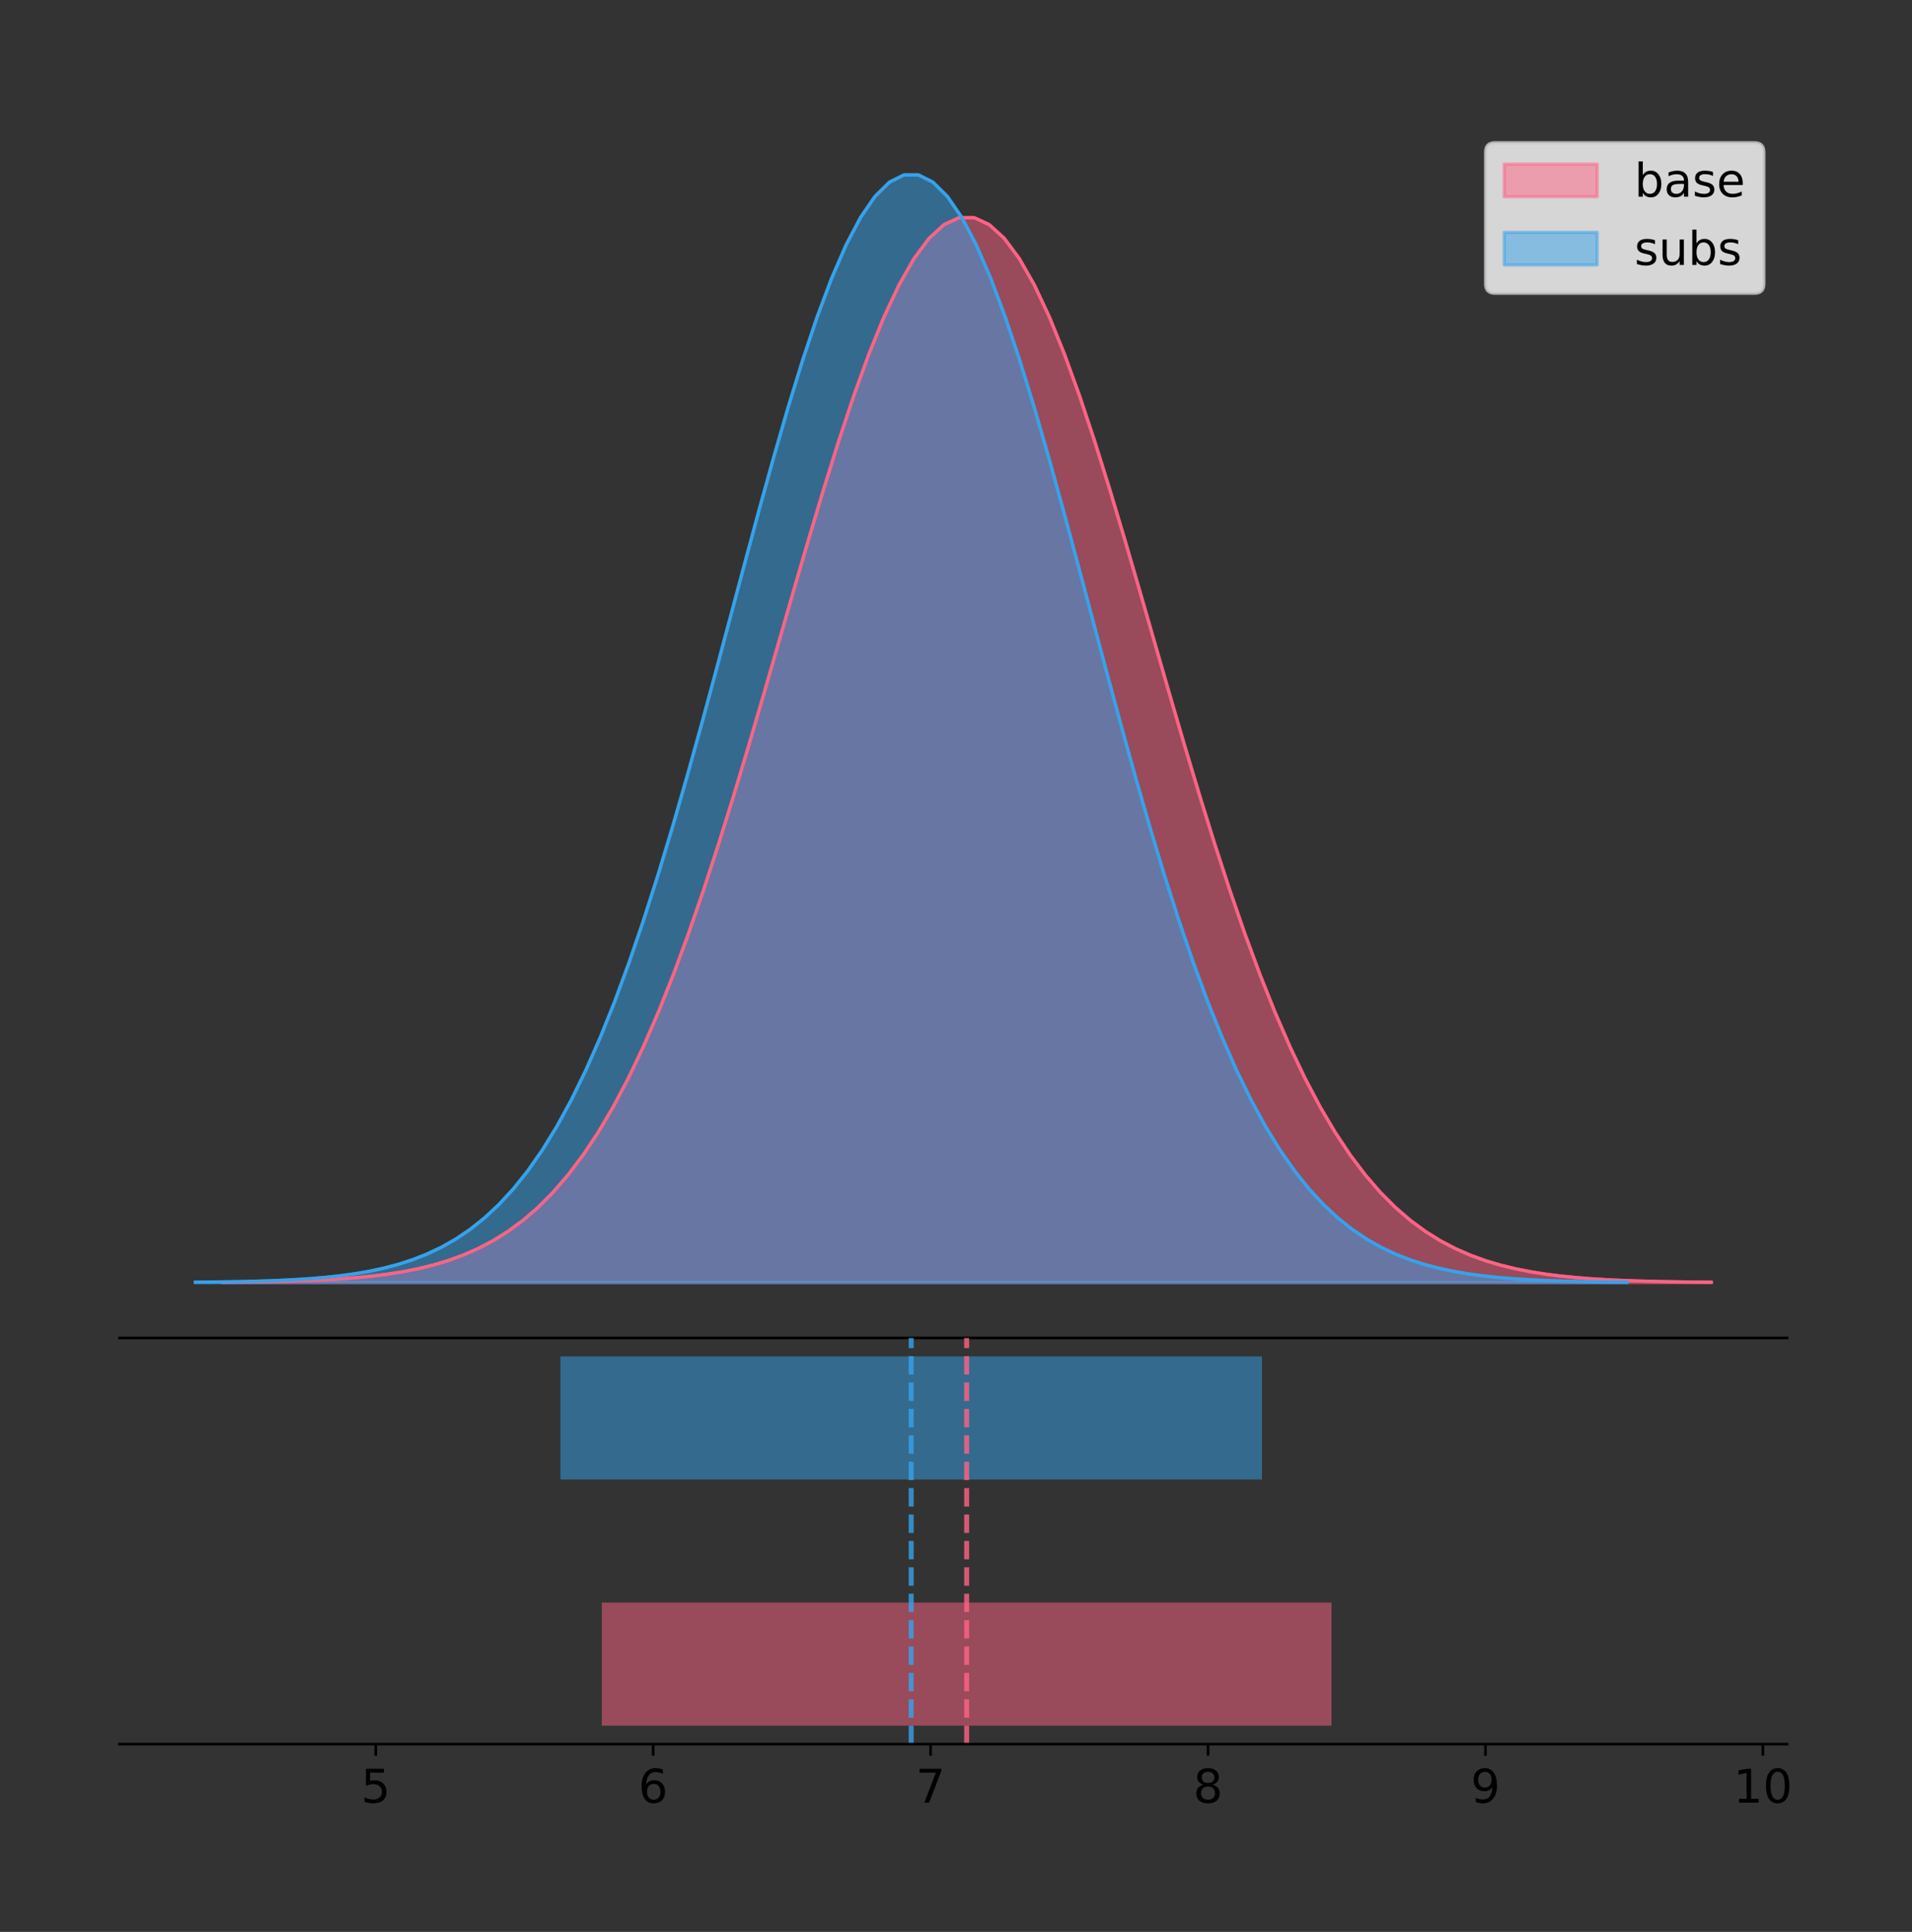 <?xml version="1.0" encoding="utf-8" standalone="no"?>
<!DOCTYPE svg PUBLIC "-//W3C//DTD SVG 1.1//EN"
  "http://www.w3.org/Graphics/SVG/1.1/DTD/svg11.dtd">
<!-- Created with matplotlib (https://matplotlib.org/) -->
<svg height="581.789pt" version="1.1" viewBox="0 0 575.831 581.789" width="575.831pt" xmlns="http://www.w3.org/2000/svg" xmlns:xlink="http://www.w3.org/1999/xlink">
 <rect x="0" y="0" width="575.831" height="581.789" fill="#333333" stroke="none"/>
 <defs>
  <style type="text/css">
*{stroke-linecap:butt;stroke-linejoin:round;}
  </style>
 </defs>
 <g id="figure_1">
  <g id="patch_1">
   <path d="M 0 581.789 
L 575.831 581.789 
L 575.831 0 
L 0 0 
z
" style="fill:none;"/>
  </g>
  <g id="axes_1">
   <g id="patch_2">
    <path d="M 36 402.93 
L 538.2 402.93 
L 538.2 36 
L 36 36 
z
" style="fill:none;"/>
   </g>
   <g id="PolyCollection_1">
    <defs>
     <path d="M 66.88 -195.538 
L 66.88 -195.646 
L 71.41 -195.686 
L 75.94 -195.741 
L 80.471 -195.814 
L 85.001 -195.91 
L 89.531 -196.038 
L 94.061 -196.204 
L 98.592 -196.42 
L 103.122 -196.698 
L 107.652 -197.054 
L 112.182 -197.506 
L 116.713 -198.077 
L 121.243 -198.792 
L 125.773 -199.682 
L 130.303 -200.78 
L 134.833 -202.125 
L 139.364 -203.763 
L 143.894 -205.741 
L 148.424 -208.112 
L 152.954 -210.933 
L 157.485 -214.265 
L 162.015 -218.169 
L 166.545 -222.709 
L 171.075 -227.948 
L 175.606 -233.946 
L 180.136 -240.756 
L 184.666 -248.428 
L 189.196 -257 
L 193.726 -266.495 
L 198.257 -276.924 
L 202.787 -288.278 
L 207.317 -300.528 
L 211.847 -313.623 
L 216.378 -327.487 
L 220.908 -342.019 
L 225.438 -357.093 
L 229.968 -372.558 
L 234.498 -388.241 
L 239.029 -403.949 
L 243.559 -419.47 
L 248.089 -434.58 
L 252.619 -449.049 
L 257.15 -462.645 
L 261.68 -475.138 
L 266.21 -486.31 
L 270.74 -495.96 
L 275.271 -503.91 
L 279.801 -510.011 
L 284.331 -514.145 
L 288.861 -516.232 
L 293.391 -516.232 
L 297.922 -514.145 
L 302.452 -510.011 
L 306.982 -503.91 
L 311.512 -495.96 
L 316.043 -486.31 
L 320.573 -475.138 
L 325.103 -462.645 
L 329.633 -449.049 
L 334.164 -434.58 
L 338.694 -419.47 
L 343.224 -403.949 
L 347.754 -388.241 
L 352.284 -372.558 
L 356.815 -357.093 
L 361.345 -342.019 
L 365.875 -327.487 
L 370.405 -313.623 
L 374.936 -300.528 
L 379.466 -288.278 
L 383.996 -276.924 
L 388.526 -266.495 
L 393.057 -257 
L 397.587 -248.428 
L 402.117 -240.756 
L 406.647 -233.946 
L 411.177 -227.948 
L 415.708 -222.709 
L 420.238 -218.169 
L 424.768 -214.265 
L 429.298 -210.933 
L 433.829 -208.112 
L 438.359 -205.741 
L 442.889 -203.763 
L 447.419 -202.125 
L 451.95 -200.78 
L 456.48 -199.682 
L 461.01 -198.792 
L 465.54 -198.077 
L 470.07 -197.506 
L 474.601 -197.054 
L 479.131 -196.698 
L 483.661 -196.42 
L 488.191 -196.204 
L 492.722 -196.038 
L 497.252 -195.91 
L 501.782 -195.814 
L 506.312 -195.741 
L 510.842 -195.686 
L 515.373 -195.646 
L 515.373 -195.538 
L 515.373 -195.538 
L 510.842 -195.538 
L 506.312 -195.538 
L 501.782 -195.538 
L 497.252 -195.538 
L 492.722 -195.538 
L 488.191 -195.538 
L 483.661 -195.538 
L 479.131 -195.538 
L 474.601 -195.538 
L 470.07 -195.538 
L 465.54 -195.538 
L 461.01 -195.538 
L 456.48 -195.538 
L 451.95 -195.538 
L 447.419 -195.538 
L 442.889 -195.538 
L 438.359 -195.538 
L 433.829 -195.538 
L 429.298 -195.538 
L 424.768 -195.538 
L 420.238 -195.538 
L 415.708 -195.538 
L 411.177 -195.538 
L 406.647 -195.538 
L 402.117 -195.538 
L 397.587 -195.538 
L 393.057 -195.538 
L 388.526 -195.538 
L 383.996 -195.538 
L 379.466 -195.538 
L 374.936 -195.538 
L 370.405 -195.538 
L 365.875 -195.538 
L 361.345 -195.538 
L 356.815 -195.538 
L 352.284 -195.538 
L 347.754 -195.538 
L 343.224 -195.538 
L 338.694 -195.538 
L 334.164 -195.538 
L 329.633 -195.538 
L 325.103 -195.538 
L 320.573 -195.538 
L 316.043 -195.538 
L 311.512 -195.538 
L 306.982 -195.538 
L 302.452 -195.538 
L 297.922 -195.538 
L 293.391 -195.538 
L 288.861 -195.538 
L 284.331 -195.538 
L 279.801 -195.538 
L 275.271 -195.538 
L 270.74 -195.538 
L 266.21 -195.538 
L 261.68 -195.538 
L 257.15 -195.538 
L 252.619 -195.538 
L 248.089 -195.538 
L 243.559 -195.538 
L 239.029 -195.538 
L 234.498 -195.538 
L 229.968 -195.538 
L 225.438 -195.538 
L 220.908 -195.538 
L 216.378 -195.538 
L 211.847 -195.538 
L 207.317 -195.538 
L 202.787 -195.538 
L 198.257 -195.538 
L 193.726 -195.538 
L 189.196 -195.538 
L 184.666 -195.538 
L 180.136 -195.538 
L 175.606 -195.538 
L 171.075 -195.538 
L 166.545 -195.538 
L 162.015 -195.538 
L 157.485 -195.538 
L 152.954 -195.538 
L 148.424 -195.538 
L 143.894 -195.538 
L 139.364 -195.538 
L 134.833 -195.538 
L 130.303 -195.538 
L 125.773 -195.538 
L 121.243 -195.538 
L 116.713 -195.538 
L 112.182 -195.538 
L 107.652 -195.538 
L 103.122 -195.538 
L 98.592 -195.538 
L 94.061 -195.538 
L 89.531 -195.538 
L 85.001 -195.538 
L 80.471 -195.538 
L 75.94 -195.538 
L 71.41 -195.538 
L 66.88 -195.538 
z
" id="m6ec53e4c79" style="stroke:#ff6384;stroke-opacity:0.5;"/>
    </defs>
    <g clip-path="url(#pf6f7caa8fd)">
     <use style="fill:#ff6384;fill-opacity:0.5;stroke:#ff6384;stroke-opacity:0.5;" x="0" xlink:href="#m6ec53e4c79" y="581.789"/>
    </g>
   </g>
   <g id="PolyCollection_2">
    <defs>
     <path d="M 58.827 -195.538 
L 58.827 -195.65 
L 63.183 -195.692 
L 67.538 -195.749 
L 71.893 -195.825 
L 76.249 -195.925 
L 80.604 -196.058 
L 84.959 -196.23 
L 89.315 -196.455 
L 93.67 -196.744 
L 98.025 -197.115 
L 102.381 -197.585 
L 106.736 -198.179 
L 111.091 -198.923 
L 115.446 -199.848 
L 119.802 -200.99 
L 124.157 -202.39 
L 128.512 -204.093 
L 132.868 -206.151 
L 137.223 -208.617 
L 141.578 -211.552 
L 145.934 -215.017 
L 150.289 -219.078 
L 154.644 -223.801 
L 159 -229.25 
L 163.355 -235.488 
L 167.71 -242.572 
L 172.066 -250.552 
L 176.421 -259.468 
L 180.776 -269.344 
L 185.132 -280.192 
L 189.487 -292.002 
L 193.842 -304.744 
L 198.198 -318.365 
L 202.553 -332.786 
L 206.908 -347.901 
L 211.264 -363.58 
L 215.619 -379.667 
L 219.974 -395.98 
L 224.33 -412.318 
L 228.685 -428.462 
L 233.04 -444.18 
L 237.396 -459.23 
L 241.751 -473.372 
L 246.106 -486.366 
L 250.462 -497.987 
L 254.817 -508.025 
L 259.172 -516.294 
L 263.527 -522.64 
L 267.883 -526.94 
L 272.238 -529.111 
L 276.593 -529.111 
L 280.949 -526.94 
L 285.304 -522.64 
L 289.659 -516.294 
L 294.015 -508.025 
L 298.37 -497.987 
L 302.725 -486.366 
L 307.081 -473.372 
L 311.436 -459.23 
L 315.791 -444.18 
L 320.147 -428.462 
L 324.502 -412.318 
L 328.857 -395.98 
L 333.213 -379.667 
L 337.568 -363.58 
L 341.923 -347.901 
L 346.279 -332.786 
L 350.634 -318.365 
L 354.989 -304.744 
L 359.345 -292.002 
L 363.7 -280.192 
L 368.055 -269.344 
L 372.411 -259.468 
L 376.766 -250.552 
L 381.121 -242.572 
L 385.477 -235.488 
L 389.832 -229.25 
L 394.187 -223.801 
L 398.543 -219.078 
L 402.898 -215.017 
L 407.253 -211.552 
L 411.608 -208.617 
L 415.964 -206.151 
L 420.319 -204.093 
L 424.674 -202.39 
L 429.03 -200.99 
L 433.385 -199.848 
L 437.74 -198.923 
L 442.096 -198.179 
L 446.451 -197.585 
L 450.806 -197.115 
L 455.162 -196.744 
L 459.517 -196.455 
L 463.872 -196.23 
L 468.228 -196.058 
L 472.583 -195.925 
L 476.938 -195.825 
L 481.294 -195.749 
L 485.649 -195.692 
L 490.004 -195.65 
L 490.004 -195.538 
L 490.004 -195.538 
L 485.649 -195.538 
L 481.294 -195.538 
L 476.938 -195.538 
L 472.583 -195.538 
L 468.228 -195.538 
L 463.872 -195.538 
L 459.517 -195.538 
L 455.162 -195.538 
L 450.806 -195.538 
L 446.451 -195.538 
L 442.096 -195.538 
L 437.74 -195.538 
L 433.385 -195.538 
L 429.03 -195.538 
L 424.674 -195.538 
L 420.319 -195.538 
L 415.964 -195.538 
L 411.608 -195.538 
L 407.253 -195.538 
L 402.898 -195.538 
L 398.543 -195.538 
L 394.187 -195.538 
L 389.832 -195.538 
L 385.477 -195.538 
L 381.121 -195.538 
L 376.766 -195.538 
L 372.411 -195.538 
L 368.055 -195.538 
L 363.7 -195.538 
L 359.345 -195.538 
L 354.989 -195.538 
L 350.634 -195.538 
L 346.279 -195.538 
L 341.923 -195.538 
L 337.568 -195.538 
L 333.213 -195.538 
L 328.857 -195.538 
L 324.502 -195.538 
L 320.147 -195.538 
L 315.791 -195.538 
L 311.436 -195.538 
L 307.081 -195.538 
L 302.725 -195.538 
L 298.37 -195.538 
L 294.015 -195.538 
L 289.659 -195.538 
L 285.304 -195.538 
L 280.949 -195.538 
L 276.593 -195.538 
L 272.238 -195.538 
L 267.883 -195.538 
L 263.527 -195.538 
L 259.172 -195.538 
L 254.817 -195.538 
L 250.462 -195.538 
L 246.106 -195.538 
L 241.751 -195.538 
L 237.396 -195.538 
L 233.04 -195.538 
L 228.685 -195.538 
L 224.33 -195.538 
L 219.974 -195.538 
L 215.619 -195.538 
L 211.264 -195.538 
L 206.908 -195.538 
L 202.553 -195.538 
L 198.198 -195.538 
L 193.842 -195.538 
L 189.487 -195.538 
L 185.132 -195.538 
L 180.776 -195.538 
L 176.421 -195.538 
L 172.066 -195.538 
L 167.71 -195.538 
L 163.355 -195.538 
L 159 -195.538 
L 154.644 -195.538 
L 150.289 -195.538 
L 145.934 -195.538 
L 141.578 -195.538 
L 137.223 -195.538 
L 132.868 -195.538 
L 128.512 -195.538 
L 124.157 -195.538 
L 119.802 -195.538 
L 115.446 -195.538 
L 111.091 -195.538 
L 106.736 -195.538 
L 102.381 -195.538 
L 98.025 -195.538 
L 93.67 -195.538 
L 89.315 -195.538 
L 84.959 -195.538 
L 80.604 -195.538 
L 76.249 -195.538 
L 71.893 -195.538 
L 67.538 -195.538 
L 63.183 -195.538 
L 58.827 -195.538 
z
" id="m3088c7de25" style="stroke:#36a2eb;stroke-opacity:0.5;"/>
    </defs>
    <g clip-path="url(#pf6f7caa8fd)">
     <use style="fill:#36a2eb;fill-opacity:0.5;stroke:#36a2eb;stroke-opacity:0.5;" x="0" xlink:href="#m3088c7de25" y="581.789"/>
    </g>
   </g>
   <g id="line2d_1">
    <path clip-path="url(#pf6f7caa8fd)" d="M 66.88 386.144 
L 71.41 386.103 
L 75.94 386.049 
L 80.471 385.976 
L 85.001 385.879 
L 89.531 385.752 
L 94.061 385.586 
L 98.592 385.37 
L 103.122 385.092 
L 107.652 384.736 
L 112.182 384.283 
L 116.713 383.712 
L 121.243 382.997 
L 125.773 382.108 
L 130.303 381.01 
L 134.833 379.664 
L 139.364 378.026 
L 143.894 376.048 
L 148.424 373.677 
L 152.954 370.856 
L 157.485 367.524 
L 162.015 363.62 
L 166.545 359.08 
L 171.075 353.841 
L 175.606 347.844 
L 180.136 341.033 
L 184.666 333.361 
L 189.196 324.79 
L 193.726 315.295 
L 198.257 304.866 
L 202.787 293.512 
L 207.317 281.261 
L 211.847 268.166 
L 216.378 254.302 
L 220.908 239.771 
L 225.438 224.697 
L 229.968 209.231 
L 234.498 193.548 
L 239.029 177.841 
L 243.559 162.32 
L 248.089 147.209 
L 252.619 132.74 
L 257.15 119.145 
L 261.68 106.652 
L 266.21 95.48 
L 270.74 85.829 
L 275.271 77.879 
L 279.801 71.779 
L 284.331 67.645 
L 288.861 65.557 
L 293.391 65.557 
L 297.922 67.645 
L 302.452 71.779 
L 306.982 77.879 
L 311.512 85.829 
L 316.043 95.48 
L 320.573 106.652 
L 325.103 119.145 
L 329.633 132.74 
L 334.164 147.209 
L 338.694 162.32 
L 343.224 177.841 
L 347.754 193.548 
L 352.284 209.231 
L 356.815 224.697 
L 361.345 239.771 
L 365.875 254.302 
L 370.405 268.166 
L 374.936 281.261 
L 379.466 293.512 
L 383.996 304.866 
L 388.526 315.295 
L 393.057 324.79 
L 397.587 333.361 
L 402.117 341.033 
L 406.647 347.844 
L 411.177 353.841 
L 415.708 359.08 
L 420.238 363.62 
L 424.768 367.524 
L 429.298 370.856 
L 433.829 373.677 
L 438.359 376.048 
L 442.889 378.026 
L 447.419 379.664 
L 451.95 381.01 
L 456.48 382.108 
L 461.01 382.997 
L 465.54 383.712 
L 470.07 384.283 
L 474.601 384.736 
L 479.131 385.092 
L 483.661 385.37 
L 488.191 385.586 
L 492.722 385.752 
L 497.252 385.879 
L 501.782 385.976 
L 506.312 386.049 
L 510.842 386.103 
L 515.373 386.144 
" style="fill:none;stroke:#ff6384;stroke-linecap:square;"/>
   </g>
   <g id="line2d_2">
    <path clip-path="url(#pf6f7caa8fd)" d="M 58.827 386.139 
L 63.183 386.097 
L 67.538 386.04 
L 71.893 385.965 
L 76.249 385.864 
L 80.604 385.732 
L 84.959 385.559 
L 89.315 385.334 
L 93.67 385.045 
L 98.025 384.675 
L 102.381 384.204 
L 106.736 383.61 
L 111.091 382.867 
L 115.446 381.941 
L 119.802 380.799 
L 124.157 379.399 
L 128.512 377.696 
L 132.868 375.639 
L 137.223 373.172 
L 141.578 370.238 
L 145.934 366.772 
L 150.289 362.711 
L 154.644 357.989 
L 159 352.539 
L 163.355 346.301 
L 167.71 339.217 
L 172.066 331.237 
L 176.421 322.322 
L 180.776 312.445 
L 185.132 301.597 
L 189.487 289.787 
L 193.842 277.045 
L 198.198 263.424 
L 202.553 249.004 
L 206.908 233.888 
L 211.264 218.209 
L 215.619 202.123 
L 219.974 185.809 
L 224.33 169.471 
L 228.685 153.327 
L 233.04 137.61 
L 237.396 122.559 
L 241.751 108.418 
L 246.106 95.423 
L 250.462 83.803 
L 254.817 73.765 
L 259.172 65.495 
L 263.527 59.15 
L 267.883 54.85 
L 272.238 52.679 
L 276.593 52.679 
L 280.949 54.85 
L 285.304 59.15 
L 289.659 65.495 
L 294.015 73.765 
L 298.37 83.803 
L 302.725 95.423 
L 307.081 108.418 
L 311.436 122.559 
L 315.791 137.61 
L 320.147 153.327 
L 324.502 169.471 
L 328.857 185.809 
L 333.213 202.123 
L 337.568 218.209 
L 341.923 233.888 
L 346.279 249.004 
L 350.634 263.424 
L 354.989 277.045 
L 359.345 289.787 
L 363.7 301.597 
L 368.055 312.445 
L 372.411 322.322 
L 376.766 331.237 
L 381.121 339.217 
L 385.477 346.301 
L 389.832 352.539 
L 394.187 357.989 
L 398.543 362.711 
L 402.898 366.772 
L 407.253 370.238 
L 411.608 373.172 
L 415.964 375.639 
L 420.319 377.696 
L 424.674 379.399 
L 429.03 380.799 
L 433.385 381.941 
L 437.74 382.867 
L 442.096 383.61 
L 446.451 384.204 
L 450.806 384.675 
L 455.162 385.045 
L 459.517 385.334 
L 463.872 385.559 
L 468.228 385.732 
L 472.583 385.864 
L 476.938 385.965 
L 481.294 386.04 
L 485.649 386.097 
L 490.004 386.139 
" style="fill:none;stroke:#36a2eb;stroke-linecap:square;"/>
   </g>
   <g id="patch_3">
    <path d="M 36 402.93 
L 538.2 402.93 
" style="fill:none;stroke:#000000;stroke-linecap:square;stroke-linejoin:miter;stroke-width:0.8;"/>
   </g>
   <g id="legend_1">
    <g id="patch_4">
     <path d="M 450.225 88.299 
L 528.4 88.299 
Q 531.2 88.299 531.2 85.499 
L 531.2 45.8 
Q 531.2 43 528.4 43 
L 450.225 43 
Q 447.425 43 447.425 45.8 
L 447.425 85.499 
Q 447.425 88.299 450.225 88.299 
z
" style="fill:#ffffff;opacity:0.8;stroke:#cccccc;stroke-linejoin:miter;"/>
    </g>
    <g id="patch_5">
     <path d="M 453.025 59.238 
L 481.025 59.238 
L 481.025 49.438 
L 453.025 49.438 
z
" style="fill:#ff6384;opacity:0.5;stroke:#ff6384;stroke-linejoin:miter;"/>
    </g>
    <g id="text_1">
     <!-- base -->
     <defs>
      <path d="M 48.688 27.297 
Q 48.688 37.203 44.609 42.844 
Q 40.531 48.484 33.406 48.484 
Q 26.266 48.484 22.188 42.844 
Q 18.109 37.203 18.109 27.297 
Q 18.109 17.391 22.188 11.75 
Q 26.266 6.109 33.406 6.109 
Q 40.531 6.109 44.609 11.75 
Q 48.688 17.391 48.688 27.297 
z
M 18.109 46.391 
Q 20.953 51.266 25.266 53.625 
Q 29.594 56 35.594 56 
Q 45.562 56 51.781 48.094 
Q 58.016 40.188 58.016 27.297 
Q 58.016 14.406 51.781 6.484 
Q 45.562 -1.422 35.594 -1.422 
Q 29.594 -1.422 25.266 0.953 
Q 20.953 3.328 18.109 8.203 
L 18.109 0 
L 9.078 0 
L 9.078 75.984 
L 18.109 75.984 
z
" id="DejaVuSans-98"/>
      <path d="M 34.281 27.484 
Q 23.391 27.484 19.188 25 
Q 14.984 22.516 14.984 16.5 
Q 14.984 11.719 18.141 8.906 
Q 21.297 6.109 26.703 6.109 
Q 34.188 6.109 38.703 11.406 
Q 43.219 16.703 43.219 25.484 
L 43.219 27.484 
z
M 52.203 31.203 
L 52.203 0 
L 43.219 0 
L 43.219 8.297 
Q 40.141 3.328 35.547 0.953 
Q 30.953 -1.422 24.312 -1.422 
Q 15.922 -1.422 10.953 3.297 
Q 6 8.016 6 15.922 
Q 6 25.141 12.172 29.828 
Q 18.359 34.516 30.609 34.516 
L 43.219 34.516 
L 43.219 35.406 
Q 43.219 41.609 39.141 45 
Q 35.062 48.391 27.688 48.391 
Q 23 48.391 18.547 47.266 
Q 14.109 46.141 10.016 43.891 
L 10.016 52.203 
Q 14.938 54.109 19.578 55.047 
Q 24.219 56 28.609 56 
Q 40.484 56 46.344 49.844 
Q 52.203 43.703 52.203 31.203 
z
" id="DejaVuSans-97"/>
      <path d="M 44.281 53.078 
L 44.281 44.578 
Q 40.484 46.531 36.375 47.5 
Q 32.281 48.484 27.875 48.484 
Q 21.188 48.484 17.844 46.438 
Q 14.5 44.391 14.5 40.281 
Q 14.5 37.156 16.891 35.375 
Q 19.281 33.594 26.516 31.984 
L 29.594 31.297 
Q 39.156 29.25 43.188 25.516 
Q 47.219 21.781 47.219 15.094 
Q 47.219 7.469 41.188 3.016 
Q 35.156 -1.422 24.609 -1.422 
Q 20.219 -1.422 15.453 -0.562 
Q 10.688 0.297 5.422 2 
L 5.422 11.281 
Q 10.406 8.688 15.234 7.391 
Q 20.062 6.109 24.812 6.109 
Q 31.156 6.109 34.562 8.281 
Q 37.984 10.453 37.984 14.406 
Q 37.984 18.062 35.516 20.016 
Q 33.062 21.969 24.703 23.781 
L 21.578 24.516 
Q 13.234 26.266 9.516 29.906 
Q 5.812 33.547 5.812 39.891 
Q 5.812 47.609 11.281 51.797 
Q 16.75 56 26.812 56 
Q 31.781 56 36.172 55.266 
Q 40.578 54.547 44.281 53.078 
z
" id="DejaVuSans-115"/>
      <path d="M 56.203 29.594 
L 56.203 25.203 
L 14.891 25.203 
Q 15.484 15.922 20.484 11.062 
Q 25.484 6.203 34.422 6.203 
Q 39.594 6.203 44.453 7.469 
Q 49.312 8.734 54.109 11.281 
L 54.109 2.781 
Q 49.266 0.734 44.188 -0.344 
Q 39.109 -1.422 33.891 -1.422 
Q 20.797 -1.422 13.156 6.188 
Q 5.516 13.812 5.516 26.812 
Q 5.516 40.234 12.766 48.109 
Q 20.016 56 32.328 56 
Q 43.359 56 49.781 48.891 
Q 56.203 41.797 56.203 29.594 
z
M 47.219 32.234 
Q 47.125 39.594 43.094 43.984 
Q 39.062 48.391 32.422 48.391 
Q 24.906 48.391 20.391 44.141 
Q 15.875 39.891 15.188 32.172 
z
" id="DejaVuSans-101"/>
     </defs>
     <g transform="translate(492.225 59.238)scale(0.14 -0.14)">
      <use xlink:href="#DejaVuSans-98"/>
      <use x="63.477" xlink:href="#DejaVuSans-97"/>
      <use x="124.756" xlink:href="#DejaVuSans-115"/>
      <use x="176.855" xlink:href="#DejaVuSans-101"/>
     </g>
    </g>
    <g id="patch_6">
     <path d="M 453.025 79.787 
L 481.025 79.787 
L 481.025 69.987 
L 453.025 69.987 
z
" style="fill:#36a2eb;opacity:0.5;stroke:#36a2eb;stroke-linejoin:miter;"/>
    </g>
    <g id="text_2">
     <!-- subs -->
     <defs>
      <path d="M 8.5 21.578 
L 8.5 54.688 
L 17.484 54.688 
L 17.484 21.922 
Q 17.484 14.156 20.5 10.266 
Q 23.531 6.391 29.594 6.391 
Q 36.859 6.391 41.078 11.031 
Q 45.312 15.672 45.312 23.688 
L 45.312 54.688 
L 54.297 54.688 
L 54.297 0 
L 45.312 0 
L 45.312 8.406 
Q 42.047 3.422 37.719 1 
Q 33.406 -1.422 27.688 -1.422 
Q 18.266 -1.422 13.375 4.438 
Q 8.5 10.297 8.5 21.578 
z
M 31.109 56 
z
" id="DejaVuSans-117"/>
     </defs>
     <g transform="translate(492.225 79.787)scale(0.14 -0.14)">
      <use xlink:href="#DejaVuSans-115"/>
      <use x="52.1" xlink:href="#DejaVuSans-117"/>
      <use x="115.479" xlink:href="#DejaVuSans-98"/>
      <use x="178.955" xlink:href="#DejaVuSans-115"/>
     </g>
    </g>
   </g>
  </g>
  <g id="axes_2">
   <g id="patch_7">
    <path d="M 36 525.24 
L 538.2 525.24 
L 538.2 402.93 
L 36 402.93 
z
" style="fill:none;"/>
   </g>
   <g id="patch_8">
    <path clip-path="url(#pf624f8e579)" d="M 181.246 519.68 
L 401.007 519.68 
L 401.007 482.617 
L 181.246 482.617 
z
" style="fill:#ff6384;opacity:0.5;"/>
   </g>
   <g id="patch_9">
    <path clip-path="url(#pf624f8e579)" d="M 168.777 445.553 
L 380.054 445.553 
L 380.054 408.49 
L 168.777 408.49 
z
" style="fill:#36a2eb;opacity:0.5;"/>
   </g>
   <g id="matplotlib.axis_1">
    <g id="xtick_1">
     <g id="line2d_3">
      <defs>
       <path d="M 0 0 
L 0 3.5 
" id="mfa3d9be180" style="stroke:#000000;stroke-width:0.8;"/>
      </defs>
      <g>
       <use style="stroke:#000000;stroke-width:0.8;" x="113.159" xlink:href="#mfa3d9be180" y="525.24"/>
      </g>
     </g>
     <g id="text_3">
      <!-- 5 -->
      <defs>
       <path d="M 10.797 72.906 
L 49.516 72.906 
L 49.516 64.594 
L 19.828 64.594 
L 19.828 46.734 
Q 21.969 47.469 24.109 47.828 
Q 26.266 48.188 28.422 48.188 
Q 40.625 48.188 47.75 41.5 
Q 54.891 34.812 54.891 23.391 
Q 54.891 11.625 47.562 5.094 
Q 40.234 -1.422 26.906 -1.422 
Q 22.312 -1.422 17.547 -0.641 
Q 12.797 0.141 7.719 1.703 
L 7.719 11.625 
Q 12.109 9.234 16.797 8.062 
Q 21.484 6.891 26.703 6.891 
Q 35.156 6.891 40.078 11.328 
Q 45.016 15.766 45.016 23.391 
Q 45.016 31 40.078 35.438 
Q 35.156 39.891 26.703 39.891 
Q 22.75 39.891 18.812 39.016 
Q 14.891 38.141 10.797 36.281 
z
" id="DejaVuSans-53"/>
      </defs>
      <g transform="translate(108.705 542.878)scale(0.14 -0.14)">
       <use xlink:href="#DejaVuSans-53"/>
      </g>
     </g>
    </g>
    <g id="xtick_2">
     <g id="line2d_4">
      <g>
       <use style="stroke:#000000;stroke-width:0.8;" x="196.712" xlink:href="#mfa3d9be180" y="525.24"/>
      </g>
     </g>
     <g id="text_4">
      <!-- 6 -->
      <defs>
       <path d="M 33.016 40.375 
Q 26.375 40.375 22.484 35.828 
Q 18.609 31.297 18.609 23.391 
Q 18.609 15.531 22.484 10.953 
Q 26.375 6.391 33.016 6.391 
Q 39.656 6.391 43.531 10.953 
Q 47.406 15.531 47.406 23.391 
Q 47.406 31.297 43.531 35.828 
Q 39.656 40.375 33.016 40.375 
z
M 52.594 71.297 
L 52.594 62.312 
Q 48.875 64.062 45.094 64.984 
Q 41.312 65.922 37.594 65.922 
Q 27.828 65.922 22.672 59.328 
Q 17.531 52.734 16.797 39.406 
Q 19.672 43.656 24.016 45.922 
Q 28.375 48.188 33.594 48.188 
Q 44.578 48.188 50.953 41.516 
Q 57.328 34.859 57.328 23.391 
Q 57.328 12.156 50.688 5.359 
Q 44.047 -1.422 33.016 -1.422 
Q 20.359 -1.422 13.672 8.266 
Q 6.984 17.969 6.984 36.375 
Q 6.984 53.656 15.188 63.938 
Q 23.391 74.219 37.203 74.219 
Q 40.922 74.219 44.703 73.484 
Q 48.484 72.75 52.594 71.297 
z
" id="DejaVuSans-54"/>
      </defs>
      <g transform="translate(192.258 542.878)scale(0.14 -0.14)">
       <use xlink:href="#DejaVuSans-54"/>
      </g>
     </g>
    </g>
    <g id="xtick_3">
     <g id="line2d_5">
      <g>
       <use style="stroke:#000000;stroke-width:0.8;" x="280.264" xlink:href="#mfa3d9be180" y="525.24"/>
      </g>
     </g>
     <g id="text_5">
      <!-- 7 -->
      <defs>
       <path d="M 8.203 72.906 
L 55.078 72.906 
L 55.078 68.703 
L 28.609 0 
L 18.312 0 
L 43.219 64.594 
L 8.203 64.594 
z
" id="DejaVuSans-55"/>
      </defs>
      <g transform="translate(275.811 542.878)scale(0.14 -0.14)">
       <use xlink:href="#DejaVuSans-55"/>
      </g>
     </g>
    </g>
    <g id="xtick_4">
     <g id="line2d_6">
      <g>
       <use style="stroke:#000000;stroke-width:0.8;" x="363.817" xlink:href="#mfa3d9be180" y="525.24"/>
      </g>
     </g>
     <g id="text_6">
      <!-- 8 -->
      <defs>
       <path d="M 31.781 34.625 
Q 24.75 34.625 20.719 30.859 
Q 16.703 27.094 16.703 20.516 
Q 16.703 13.922 20.719 10.156 
Q 24.75 6.391 31.781 6.391 
Q 38.812 6.391 42.859 10.172 
Q 46.922 13.969 46.922 20.516 
Q 46.922 27.094 42.891 30.859 
Q 38.875 34.625 31.781 34.625 
z
M 21.922 38.812 
Q 15.578 40.375 12.031 44.719 
Q 8.5 49.078 8.5 55.328 
Q 8.5 64.062 14.719 69.141 
Q 20.953 74.219 31.781 74.219 
Q 42.672 74.219 48.875 69.141 
Q 55.078 64.062 55.078 55.328 
Q 55.078 49.078 51.531 44.719 
Q 48 40.375 41.703 38.812 
Q 48.828 37.156 52.797 32.312 
Q 56.781 27.484 56.781 20.516 
Q 56.781 9.906 50.312 4.234 
Q 43.844 -1.422 31.781 -1.422 
Q 19.734 -1.422 13.25 4.234 
Q 6.781 9.906 6.781 20.516 
Q 6.781 27.484 10.781 32.312 
Q 14.797 37.156 21.922 38.812 
z
M 18.312 54.391 
Q 18.312 48.734 21.844 45.562 
Q 25.391 42.391 31.781 42.391 
Q 38.141 42.391 41.719 45.562 
Q 45.312 48.734 45.312 54.391 
Q 45.312 60.062 41.719 63.234 
Q 38.141 66.406 31.781 66.406 
Q 25.391 66.406 21.844 63.234 
Q 18.312 60.062 18.312 54.391 
z
" id="DejaVuSans-56"/>
      </defs>
      <g transform="translate(359.364 542.878)scale(0.14 -0.14)">
       <use xlink:href="#DejaVuSans-56"/>
      </g>
     </g>
    </g>
    <g id="xtick_5">
     <g id="line2d_7">
      <g>
       <use style="stroke:#000000;stroke-width:0.8;" x="447.37" xlink:href="#mfa3d9be180" y="525.24"/>
      </g>
     </g>
     <g id="text_7">
      <!-- 9 -->
      <defs>
       <path d="M 10.984 1.516 
L 10.984 10.5 
Q 14.703 8.734 18.5 7.812 
Q 22.312 6.891 25.984 6.891 
Q 35.75 6.891 40.891 13.453 
Q 46.047 20.016 46.781 33.406 
Q 43.953 29.203 39.594 26.953 
Q 35.25 24.703 29.984 24.703 
Q 19.047 24.703 12.672 31.312 
Q 6.297 37.938 6.297 49.422 
Q 6.297 60.641 12.938 67.422 
Q 19.578 74.219 30.609 74.219 
Q 43.266 74.219 49.922 64.516 
Q 56.594 54.828 56.594 36.375 
Q 56.594 19.141 48.406 8.859 
Q 40.234 -1.422 26.422 -1.422 
Q 22.703 -1.422 18.891 -0.688 
Q 15.094 0.047 10.984 1.516 
z
M 30.609 32.422 
Q 37.25 32.422 41.125 36.953 
Q 45.016 41.5 45.016 49.422 
Q 45.016 57.281 41.125 61.844 
Q 37.25 66.406 30.609 66.406 
Q 23.969 66.406 20.094 61.844 
Q 16.219 57.281 16.219 49.422 
Q 16.219 41.5 20.094 36.953 
Q 23.969 32.422 30.609 32.422 
z
" id="DejaVuSans-57"/>
      </defs>
      <g transform="translate(442.917 542.878)scale(0.14 -0.14)">
       <use xlink:href="#DejaVuSans-57"/>
      </g>
     </g>
    </g>
    <g id="xtick_6">
     <g id="line2d_8">
      <g>
       <use style="stroke:#000000;stroke-width:0.8;" x="530.923" xlink:href="#mfa3d9be180" y="525.24"/>
      </g>
     </g>
     <g id="text_8">
      <!-- 10 -->
      <defs>
       <path d="M 12.406 8.297 
L 28.516 8.297 
L 28.516 63.922 
L 10.984 60.406 
L 10.984 69.391 
L 28.422 72.906 
L 38.281 72.906 
L 38.281 8.297 
L 54.391 8.297 
L 54.391 0 
L 12.406 0 
z
" id="DejaVuSans-49"/>
       <path d="M 31.781 66.406 
Q 24.172 66.406 20.328 58.906 
Q 16.5 51.422 16.5 36.375 
Q 16.5 21.391 20.328 13.891 
Q 24.172 6.391 31.781 6.391 
Q 39.453 6.391 43.281 13.891 
Q 47.125 21.391 47.125 36.375 
Q 47.125 51.422 43.281 58.906 
Q 39.453 66.406 31.781 66.406 
z
M 31.781 74.219 
Q 44.047 74.219 50.516 64.516 
Q 56.984 54.828 56.984 36.375 
Q 56.984 17.969 50.516 8.266 
Q 44.047 -1.422 31.781 -1.422 
Q 19.531 -1.422 13.062 8.266 
Q 6.594 17.969 6.594 36.375 
Q 6.594 54.828 13.062 64.516 
Q 19.531 74.219 31.781 74.219 
z
" id="DejaVuSans-48"/>
      </defs>
      <g transform="translate(522.016 542.878)scale(0.14 -0.14)">
       <use xlink:href="#DejaVuSans-49"/>
       <use x="63.623" xlink:href="#DejaVuSans-48"/>
      </g>
     </g>
    </g>
   </g>
   <g id="line2d_9">
    <path clip-path="url(#pf624f8e579)" d="M 291.126 525.24 
L 291.126 402.93 
" style="fill:none;stroke:#ff6384;stroke-dasharray:5.55,2.4;stroke-dashoffset:0;stroke-opacity:0.8;stroke-width:1.5;"/>
   </g>
   <g id="line2d_10">
    <path clip-path="url(#pf624f8e579)" d="M 274.416 525.24 
L 274.416 402.93 
" style="fill:none;stroke:#36a2eb;stroke-dasharray:5.55,2.4;stroke-dashoffset:0;stroke-opacity:0.8;stroke-width:1.5;"/>
   </g>
   <g id="patch_10">
    <path d="M 36 525.24 
L 538.2 525.24 
" style="fill:none;stroke:#000000;stroke-linecap:square;stroke-linejoin:miter;stroke-width:0.8;"/>
   </g>
  </g>
 </g>
 <defs>
  <clipPath id="pf6f7caa8fd">
   <rect height="366.93" width="502.2" x="36" y="36"/>
  </clipPath>
  <clipPath id="pf624f8e579">
   <rect height="122.31" width="502.2" x="36" y="402.93"/>
  </clipPath>
 </defs>
</svg>
